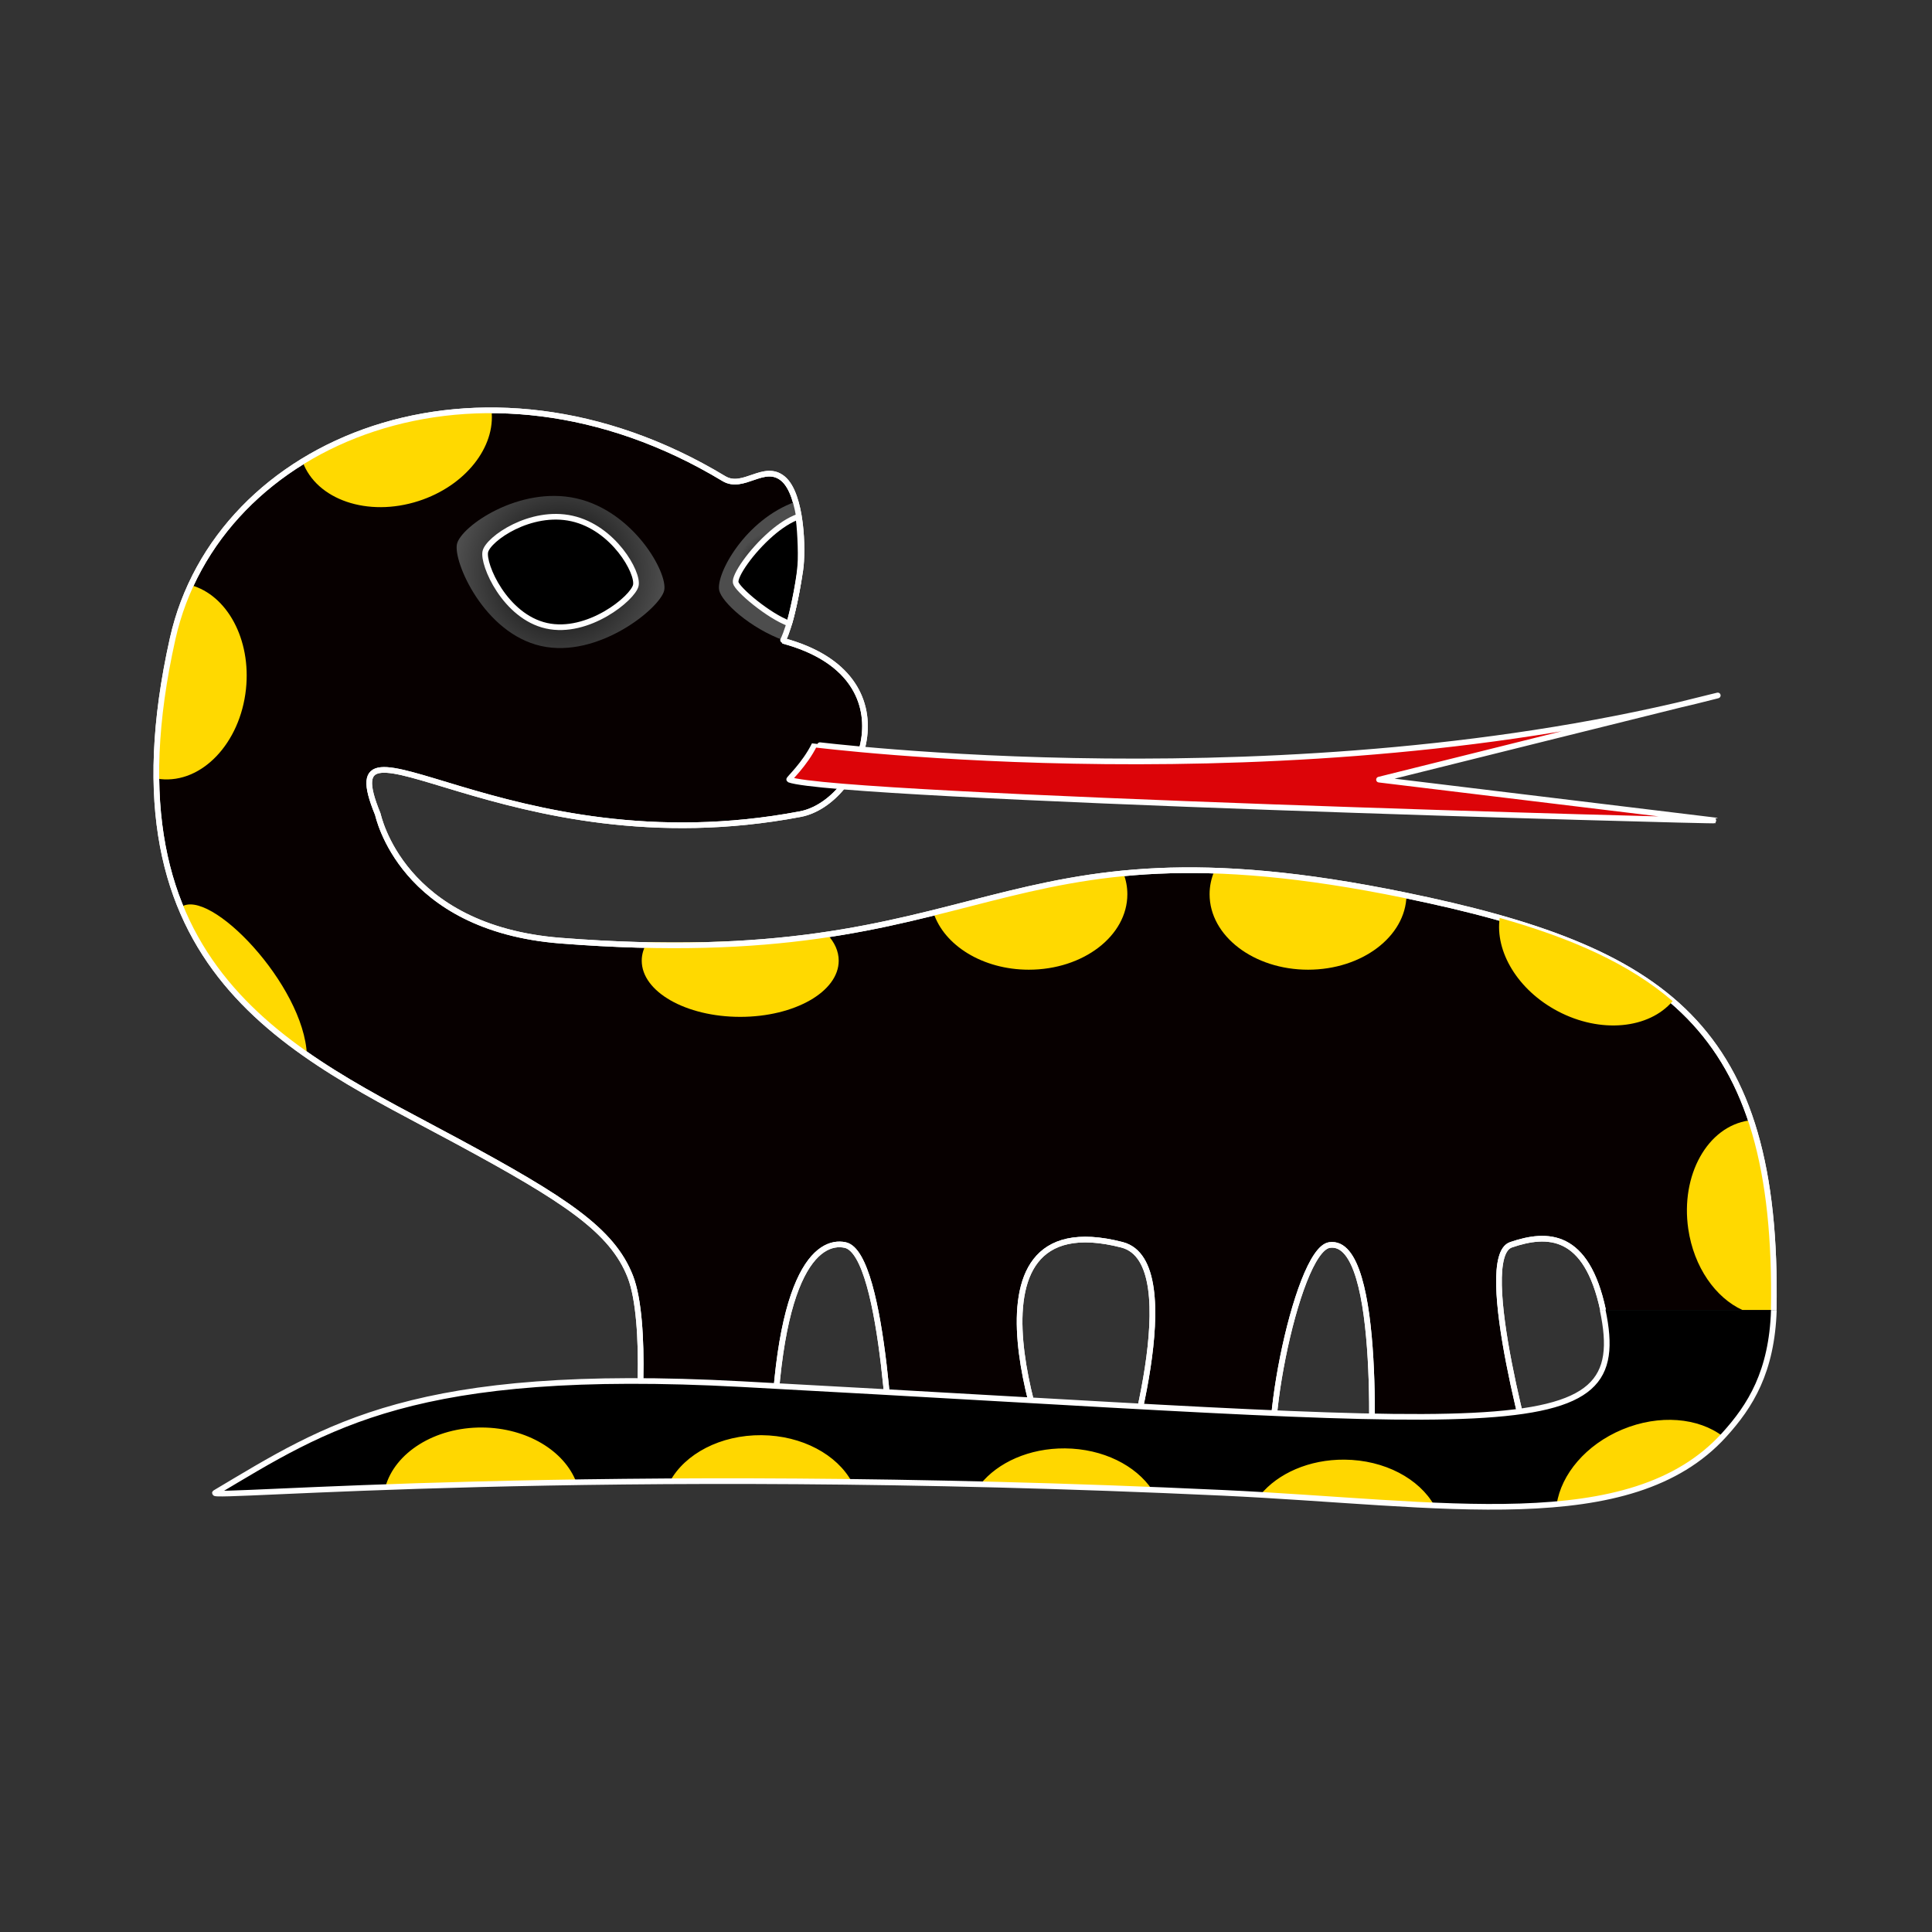 <?xml version="1.0" encoding="UTF-8" standalone="no"?><!DOCTYPE svg PUBLIC "-//W3C//DTD SVG 1.1//EN" "http://www.w3.org/Graphics/SVG/1.1/DTD/svg11.dtd"><svg width="100%" height="100%" viewBox="0 0 4267 4267" version="1.1" xmlns="http://www.w3.org/2000/svg" xmlns:xlink="http://www.w3.org/1999/xlink" xml:space="preserve" xmlns:serif="http://www.serif.com/" style="fill-rule:evenodd;clip-rule:evenodd;stroke-linejoin:round;stroke-miterlimit:2;"><rect x="0" y="0" width="4267" height="4267" fill="#333333" stroke="none"/><path d="M3540.49,2893.42c-36.572,-171.145 -122.681,-171.826 -203.329,-144.176c-81.64,27.99 50.238,497.66 59.547,516.234l-369.715,-1.919c-0,0 29.965,-531.098 -90.601,-513.801c-75.041,10.765 -163.729,479.307 -108.441,513.801c1.061,0.662 2.168,1.301 3.326,1.919c-0,0 -353.32,-0.479 -353.239,-1.919c-0,0 151.193,-475.379 -0,-514.315c-394.118,-101.496 -156.733,498.668 -140.944,516.234l-368.693,0c1.541,-1.235 2.353,-1.919 2.353,-1.919c-0,0 -15.68,-494.769 -104.09,-513.801c-59.27,-12.759 -159.684,56.713 -159.68,515.72l-314.75,0c22.224,-89.399 37.639,-348.802 -0,-445.712c-39.931,-102.809 -144.636,-170.805 -383.723,-300.003c-357.588,-193.233 -792.084,-371.132 -627.229,-1109.04c98.637,-441.503 680.245,-678.146 1217.42,-353.689c43.063,26.01 88.735,-34.41 130.455,-0c42.05,34.683 44.867,159.147 38.348,202.156c-19.286,127.238 -39.443,155.658 -38.348,155.951c293.02,78.412 173.965,357.192 38.348,382.941c-650.415,123.489 -1044.89,-271.963 -933.16,-0c1.151,2.801 51.368,251.79 403.698,279.416c963.541,75.551 941.023,-290.024 1864.87,-100.271c575.121,118.127 825.967,289.087 814.477,916.188" style="fill:#070000;stroke:#fff;stroke-width:12.5px;"/><path d="M3866.92,2474.41c37.263,111.211 53.599,248.187 50.469,419.009l-68.786,-0c-59.606,-27.097 -107.668,-94.884 -119.952,-179.425c-17.261,-118.804 42.63,-225.996 133.66,-239.222l4.609,-0.362Z" style="fill:#ffd900;"/><path d="M1272.94,1100.69c126.294,28.325 202.653,164.725 193.971,203.429c-8.681,38.701 -145.588,150.964 -271.882,122.635c-126.297,-28.329 -194.459,-186.586 -185.777,-225.29c8.681,-38.701 137.394,-129.103 263.688,-100.774Z" style="fill:url(#_Radial1);"/><path d="M1263.39,1145.21c91.713,20.57 147.164,119.621 140.86,147.728c-6.305,28.104 -105.725,109.628 -197.439,89.056c-91.715,-20.572 -141.213,-135.496 -134.908,-163.603c6.304,-28.104 99.773,-93.753 191.487,-73.181Z" style="stroke:#fff;stroke-width:12.5px;"/><path d="M1757.01,1108.1c13.753,61.478 15.107,137.534 -2.645,228.359c-5.08,25.993 -12.327,52.413 -21.466,78.684c-77.322,-28.098 -138.694,-85.522 -144.413,-111.018c-8.082,-36.03 57.531,-156.72 168.524,-196.025Z" style="fill:url(#_Radial2);"/><path d="M1762.89,1141.29c3.279,14.658 7.098,76.657 4.619,108.057c-3.676,46.555 -21.126,118.456 -24.356,127.743c-45.772,-16.633 -114.892,-75.218 -118.277,-90.311c-3.358,-14.97 33.625,-69.142 78.693,-108.153c19.139,-16.568 39.736,-30.401 59.321,-37.336Z" style="stroke:#fff;stroke-width:12.5px;"/><path d="M399.299,2003.8c62.983,-46.277 272.187,171.988 278.502,326.125c-117.485,-81.817 -219.524,-182.703 -278.502,-326.125Z" style="fill:#ffd900;"/><path d="M421.322,1292.26c80.228,21.961 133.699,119.755 121.903,229.897c-12.785,119.369 -97.421,208.329 -188.884,198.533l-8.982,-1.566c-1.065,-90.499 10.044,-192.546 35.926,-308.397c9.243,-41.369 22.725,-80.939 40.037,-118.467Z" style="fill:#ffd900;"/><path d="M1085.49,906.331c9.362,80.802 -57.499,166.651 -160.747,200.125c-112.281,36.403 -226.059,-2.601 -256.608,-87.173c117.652,-72.37 261.741,-113.399 417.355,-112.952Z" style="fill:#ffd900;"/><path d="M1827.06,2063.79c16.18,17.283 25.3,37.025 25.3,57.971c0,68.476 -97.467,124.07 -217.518,124.07c-120.052,0 -217.519,-55.594 -217.519,-124.07c0,-14.256 4.225,-27.955 12.2,-40.635c158.91,2.557 286.938,-4.921 397.537,-17.336Z" style="fill:#ffd900;"/><path d="M2481.28,1929.06c5.644,14.544 8.578,29.982 8.578,45.942c0,91.986 -97.467,166.667 -217.518,166.667c-101.66,-0 -187.125,-53.552 -210.675,-125.888c140.058,-34.607 263.85,-71.898 419.615,-86.721Z" style="fill:#ffd900;"/><path d="M2682.44,1923.02c116.748,3.677 253.076,19.827 420.477,54.21l3.411,0.724c-1.893,90.623 -98.556,163.715 -217.324,163.715c-120.051,-0 -217.518,-74.681 -217.518,-166.667c-0,-18.167 3.802,-35.659 10.954,-51.982Z" style="fill:#ffd900;"/><path d="M3540.49,2893.42c-36.572,-171.145 -122.681,-171.826 -203.329,-144.176c-81.64,27.99 50.238,497.66 59.547,516.234l-369.715,-1.919c-0,0 29.965,-531.098 -90.601,-513.801c-75.041,10.765 -163.729,479.307 -108.441,513.801c1.061,0.662 2.168,1.301 3.326,1.919c-0,0 -353.32,-0.479 -353.239,-1.919c-0,0 151.193,-475.379 -0,-514.315c-394.118,-101.496 -156.733,498.668 -140.944,516.234l-368.693,0c1.541,-1.235 2.353,-1.919 2.353,-1.919c-0,0 -15.68,-494.769 -104.09,-513.801c-59.27,-12.759 -159.684,56.713 -159.68,515.72l-314.75,0c22.224,-89.399 37.639,-348.802 -0,-445.712c-39.931,-102.809 -144.636,-170.805 -383.723,-300.003c-357.588,-193.233 -792.084,-371.132 -627.229,-1109.04c98.637,-441.503 680.245,-678.146 1217.42,-353.689c43.063,26.01 88.735,-34.41 130.455,-0c42.05,34.683 44.867,159.147 38.348,202.156c-19.286,127.238 -39.443,155.658 -38.348,155.951c293.02,78.412 173.965,357.192 38.348,382.941c-650.415,123.489 -1044.89,-271.963 -933.16,-0c1.151,2.801 51.368,251.79 403.698,279.416c963.541,75.551 941.023,-290.024 1864.87,-100.271c575.121,118.127 825.967,289.087 814.477,916.188" style="fill:none;stroke:#fff;stroke-width:12.5px;"/><path d="M3312.22,2027.32c160.293,45.275 286.929,101.806 381.921,183.785c-52.115,61.183 -158.933,72.253 -253.829,22.116c-88.358,-46.682 -138.706,-131.806 -128.092,-205.901Z" style="fill:#ffd900;"/><path d="M3917.76,2893.42c-4.546,136.307 -51.714,211.749 -109.963,275.84c-206.85,227.597 -622.65,150.262 -1107.73,127.748c-1391.76,-64.599 -2248.99,14.3 -2224.94,-0c248.137,-147.52 438.48,-278.973 1161.77,-240.103c1707.36,91.755 1968.57,148.346 1902.79,-163.485"/><path d="M2783.7,3301.4c38.734,-47.166 107.568,-78.265 185.719,-77.638c88.908,0.713 165.099,42.287 198.348,101.179c-119.668,-5.096 -248.756,-15.69 -384.067,-23.541Zm654.422,20.735c10.016,-65.881 64.371,-131.366 144.967,-164.983c81.97,-34.189 168.266,-25.898 221.958,15.105c-88.44,95.32 -214.306,136.153 -366.925,149.878Zm-1272.89,-44.063c38.497,-48.025 107.97,-79.803 186.961,-79.169c83.89,0.673 156.458,37.725 192.312,91.373c-131.793,-5.277 -258.373,-9.273 -379.273,-12.204Zm-1314.21,6.363c20.776,-75.889 109.067,-132.491 214.229,-131.647c98.56,0.79 181.493,51.795 207.619,120.942c-164.463,2.508 -305.816,6.573 -421.848,10.705Zm628.771,-12.865c33.012,-60.416 111.273,-102.562 202.125,-101.834c89.904,0.722 166.805,43.225 199.448,103.163c-143.612,-1.742 -277.667,-2.03 -401.573,-1.329Z" style="fill:#ffd700;"/><path d="M3789.43,1537.16c-940.826,242.139 -1990.27,106.779 -1990.51,107.279c-21.866,44.409 -58.04,76.626 -55.89,77.441c103.212,39.081 2048.86,92.609 2046.4,90.218l-743.765,-90.218c-0,-0 815.72,-203.239 743.765,-184.72Z" style="fill:#dc0408;stroke:#fff;stroke-width:12.5px;"/><path d="M3917.76,2893.42c-4.546,136.307 -51.714,211.749 -109.963,275.84c-206.85,227.597 -622.65,150.262 -1107.73,127.748c-1391.76,-64.599 -2248.99,14.3 -2224.94,-0c248.137,-147.52 438.48,-278.973 1161.77,-240.103c1707.36,91.755 1968.57,148.346 1902.79,-163.485" style="fill:none;stroke:#fff;stroke-width:12.5px;"/><defs><radialGradient id="_Radial1" cx="0" cy="0" r="1" gradientUnits="userSpaceOnUse" gradientTransform="matrix(229.534,0,0,229.534,1238.05,1263.29)"><stop offset="0" style="stop-color:#000;stop-opacity:1"/><stop offset="1" style="stop-color:#4d4d4d;stop-opacity:1"/></radialGradient><radialGradient id="_Radial2" cx="0" cy="0" r="1" gradientUnits="userSpaceOnUse" gradientTransform="matrix(-90.175,-1.669,1.669,-90.175,1716.41,1261.62)"><stop offset="0" style="stop-color:#000;stop-opacity:1"/><stop offset="1" style="stop-color:#4d4d4d;stop-opacity:1"/></radialGradient></defs></svg>